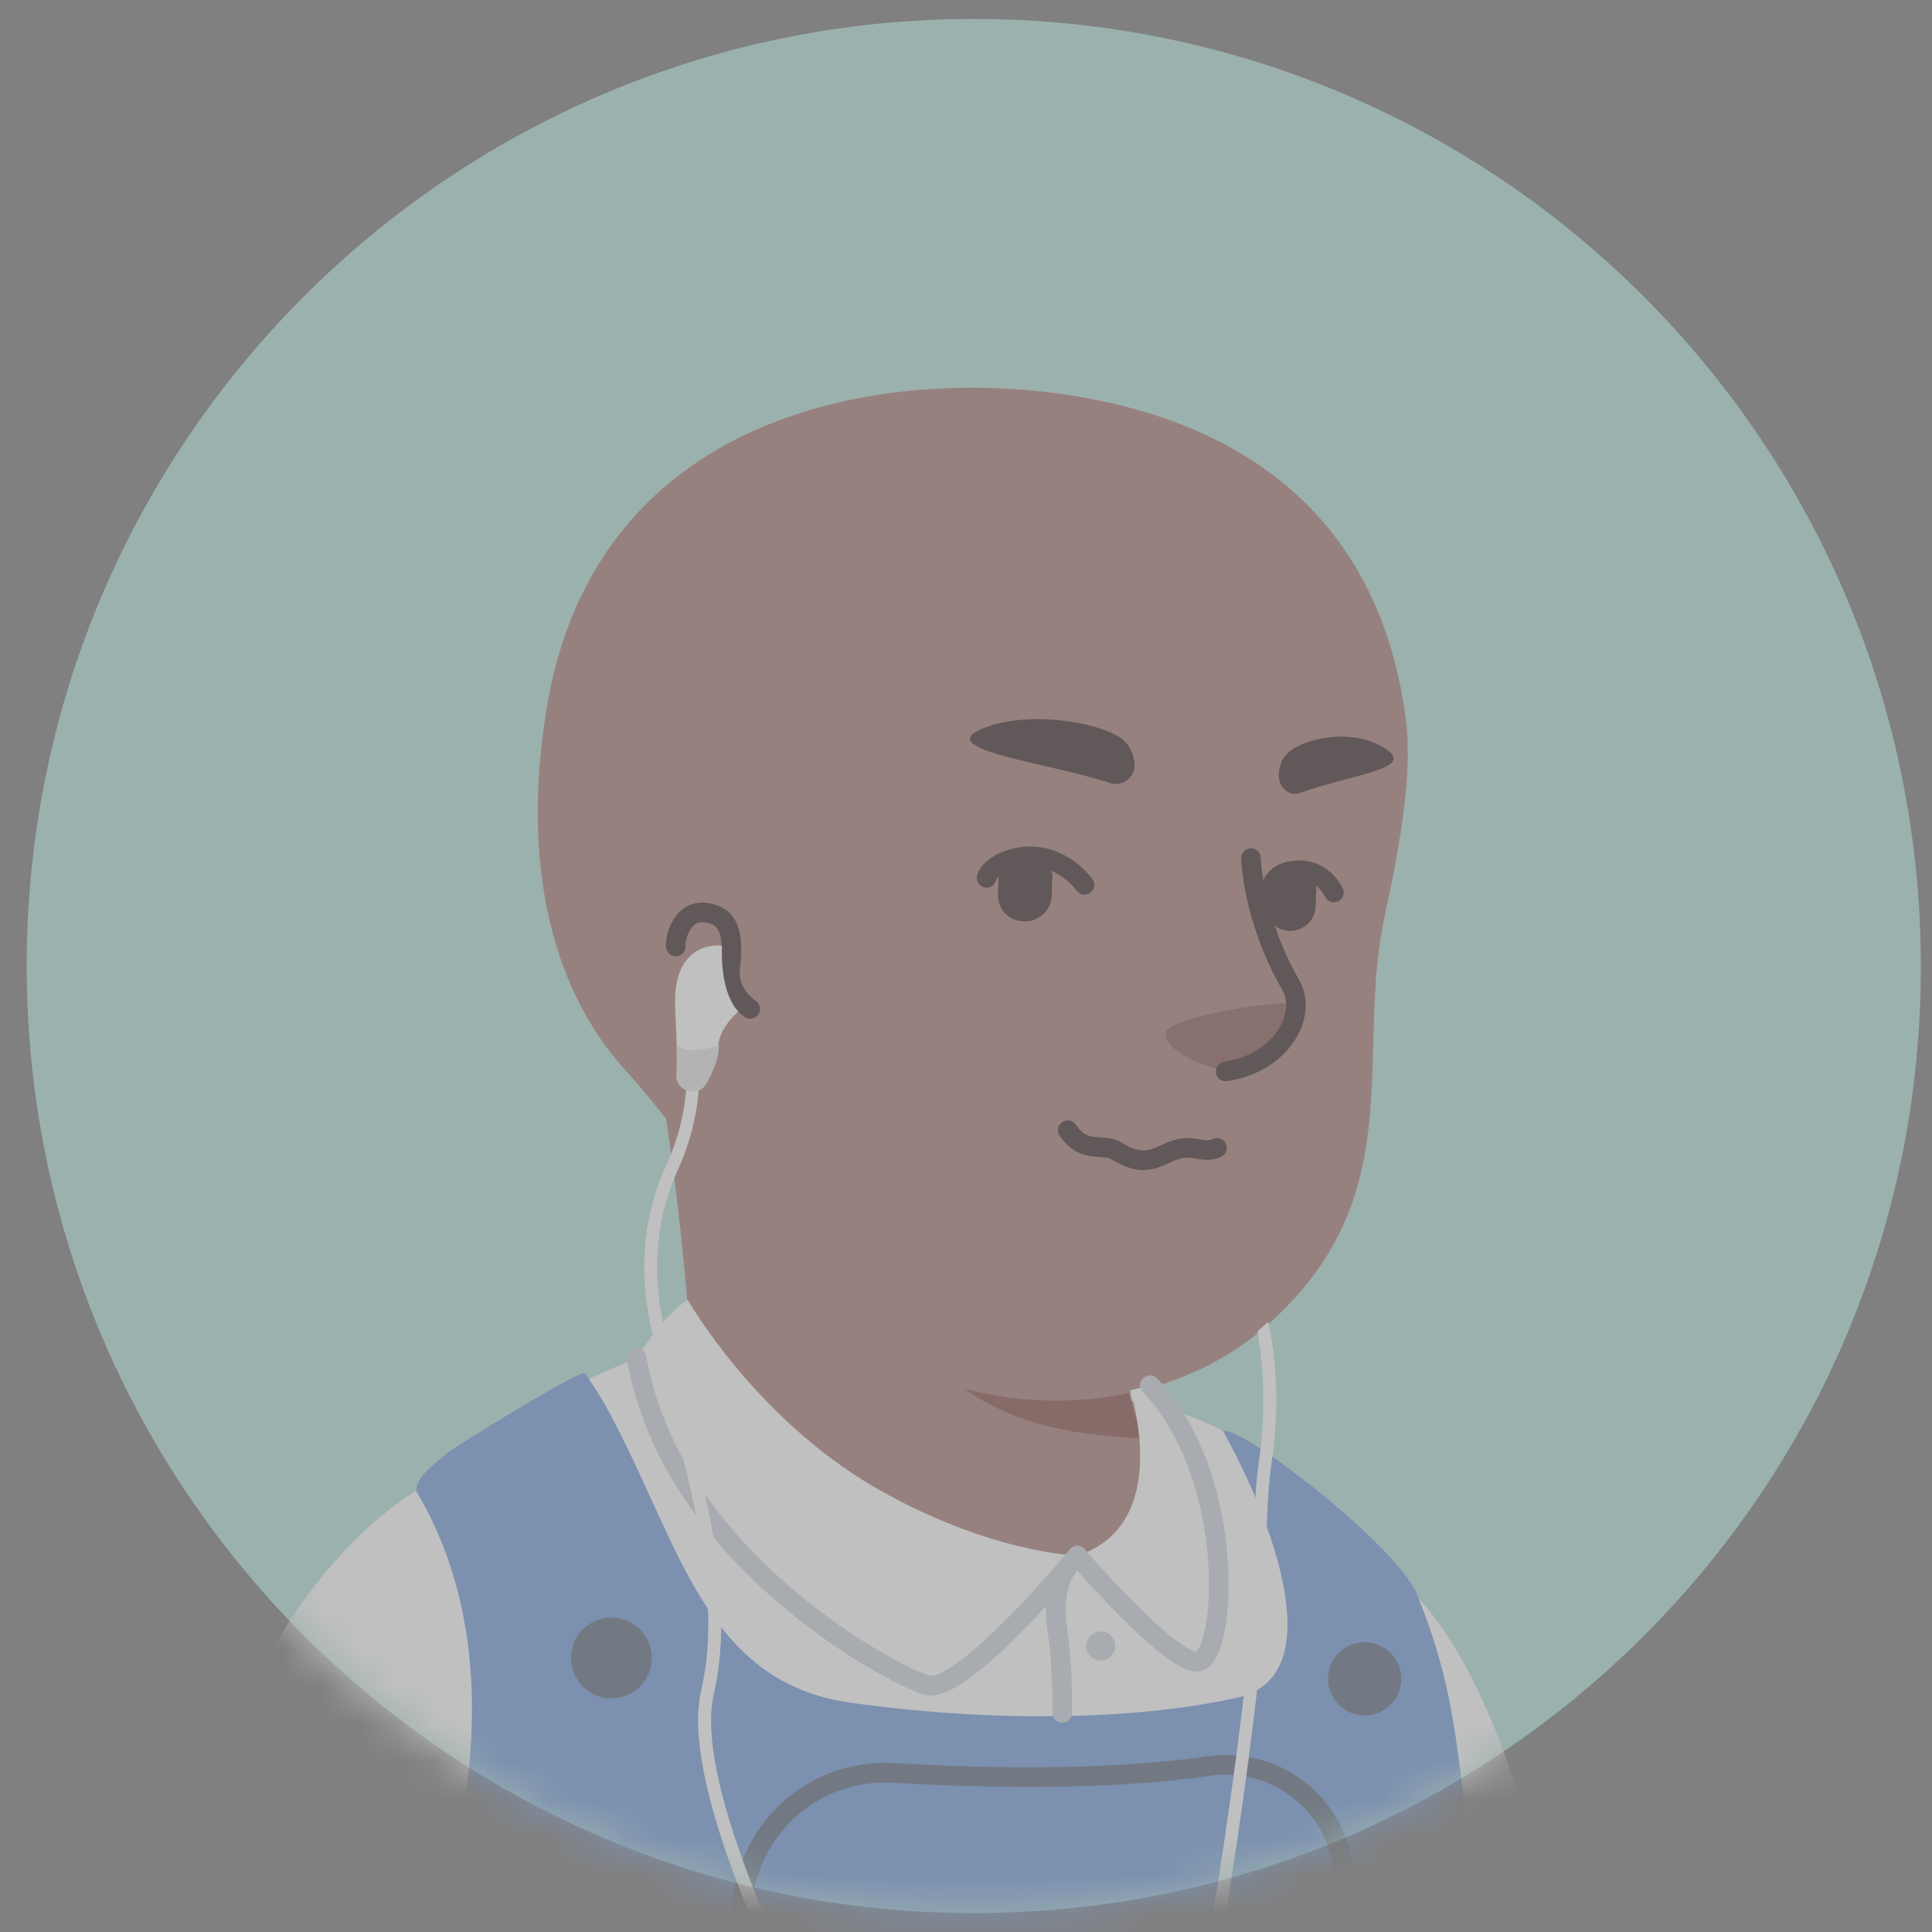 <svg width="51" height="51" viewBox="0 0 51 51" fill="none" xmlns="http://www.w3.org/2000/svg">
<rect x="0" y="0" width="51" height="51" fill="#808080" stroke="none"/>
<g opacity="0.5">
<path d="M25.705 50.5C11.887 50.5 0.705 39.302 0.705 25.5C0.705 11.681 11.903 0.5 25.705 0.5C39.524 0.5 50.705 11.698 50.705 25.5C50.722 39.319 39.524 50.5 25.705 50.5Z" fill="#B5E2DC"/>
<mask id="mask0_17_1882" style="mask-type:alpha" maskUnits="userSpaceOnUse" x="0" y="0" width="51" height="51">
<path d="M25.705 50.5C11.887 50.5 0.705 39.302 0.705 25.5C0.705 11.681 11.903 0.5 25.705 0.5C39.524 0.5 50.705 11.698 50.705 25.5C50.722 39.319 39.524 50.5 25.705 50.5Z" fill="#F7C0B5"/>
</mask>
<g mask="url(#mask0_17_1882)">
<path d="M39.739 46.551C39.622 46.634 39.489 46.718 39.372 46.801C39.239 46.884 39.122 46.968 38.989 47.034C38.872 47.101 38.772 47.167 38.656 47.234C38.639 47.251 38.622 47.251 38.605 47.267C38.222 47.501 37.822 47.718 37.422 47.917C37.306 47.984 37.172 48.051 37.056 48.101C37.056 48.101 37.039 48.117 37.022 48.117C36.889 48.184 36.755 48.251 36.622 48.318C36.355 48.451 36.072 48.568 35.806 48.684C35.672 48.751 35.522 48.801 35.389 48.851C35.255 48.901 35.105 48.968 34.972 49.017C34.839 49.068 34.689 49.134 34.556 49.184C34.556 49.184 34.556 49.184 34.539 49.184C34.406 49.234 34.255 49.284 34.122 49.334C33.822 49.434 33.505 49.534 33.206 49.634C33.105 49.667 32.989 49.701 32.889 49.734C32.572 49.834 32.255 49.917 31.939 49.984C31.822 50.017 31.706 50.034 31.572 50.068C31.272 50.134 30.956 50.201 30.655 50.267C30.589 50.284 30.539 50.284 30.472 50.301C30.372 50.318 30.256 50.334 30.155 50.351C30.006 50.367 29.872 50.401 29.722 50.417C29.655 50.434 29.589 50.434 29.522 50.451C29.439 50.468 29.339 50.484 29.239 50.484C28.972 50.517 28.689 50.551 28.422 50.584C28.339 50.601 28.239 50.601 28.155 50.617H28.139C28.022 50.634 27.905 50.634 27.789 50.651C27.672 50.667 27.555 50.667 27.439 50.667C27.372 50.667 27.289 50.684 27.222 50.684C27.089 50.684 26.972 50.701 26.855 50.701C26.689 50.701 26.539 50.718 26.372 50.718C26.206 50.718 26.055 50.718 25.889 50.718C25.772 50.718 25.655 50.718 25.539 50.718C18.522 50.617 12.189 47.634 7.689 42.901C7.689 42.901 7.689 42.884 7.672 42.884C8.189 41.867 10.105 40.034 12.105 38.517C14.639 36.601 18.222 35.418 18.222 35.418C18.222 35.418 20.572 35.034 29.289 36.851C35.939 38.251 38.772 43.934 39.739 46.551Z" fill="#AD827B"/>
<path d="M31.139 41.468C30.789 43.184 28.522 44.201 24.706 42.667C20.022 40.767 18.222 35.418 18.222 35.418C17.972 31.584 17.389 28.301 17.389 28.301C22.805 27.834 29.206 34.168 29.206 34.168L29.939 37.301C30.006 37.568 30.139 37.801 30.339 37.968C30.689 38.568 31.372 40.367 31.139 41.468Z" fill="#AD827B"/>
<path d="M30.339 37.984C27.155 37.818 24.805 37.351 22.289 32.834C24.422 34.718 26.939 35.434 29.589 35.768L29.939 37.301C30.006 37.584 30.139 37.818 30.339 37.984Z" fill="#8E5650"/>
<path d="M36.922 17.901C37.222 19.301 37.372 20.434 36.556 24.168C35.739 27.901 37.306 31.634 33.372 35.051C30.722 37.351 26.089 37.784 22.389 35.267C21.139 34.417 19.989 33.234 19.055 31.684C18.322 30.468 17.472 29.317 16.522 28.267C15.206 26.834 13.622 23.951 14.405 18.851C15.672 10.551 23.889 9.601 28.739 10.518C33.589 11.434 36.105 14.201 36.922 17.901Z" fill="#AD827B"/>
<path d="M20.972 24.418C20.972 24.418 20.456 21.918 18.022 22.218C15.922 22.484 15.189 27.518 19.956 28.918" fill="#AD827B"/>
<path d="M19.805 26.634C19.805 26.634 19.206 26.251 19.272 25.584C19.372 24.801 19.272 24.318 18.905 24.168C17.989 23.784 17.805 24.851 17.839 24.984" stroke="#423232" stroke-width="0.518" stroke-miterlimit="10" stroke-linecap="round" stroke-linejoin="round"/>
<path d="M32.522 28.251C32.522 28.251 33.156 28.284 33.755 27.567C34.089 27.168 34.372 26.668 34.189 26.517C34.005 26.351 30.989 26.817 30.789 27.218C30.589 27.617 31.756 28.251 32.522 28.251Z" fill="#8E605C"/>
<path d="M33.022 22.651C33.022 22.651 33.056 24.234 34.072 26.001C34.522 26.784 33.839 28.067 32.355 28.284" stroke="#423232" stroke-width="0.518" stroke-miterlimit="10" stroke-linecap="round" stroke-linejoin="round"/>
<path d="M35.622 40.1C35.622 40.1 33.039 37.683 30.489 37.1C30.489 37.1 30.789 41.4 27.756 41.083C22.856 40.566 18.239 35.366 18.239 35.366C18.239 35.366 15.022 36.266 12.422 38.25C12.422 38.25 12.772 43.366 18.622 45.9C24.472 48.433 32.622 47.183 34.556 45.55C36.489 43.916 36.106 40.633 35.622 40.1Z" fill="white"/>
<path d="M10.989 39.35C10.989 39.35 7.756 41.133 5.989 46.216C4.222 51.3 4.272 58.866 4.272 58.866H42.306C42.306 58.866 41.239 46.383 37.472 42.216C37.472 42.216 37.722 45.95 30.339 46.333C22.956 46.716 14.072 44.366 13.856 43C13.656 41.6 10.989 39.35 10.989 39.35Z" fill="white"/>
<path d="M39.022 59.166C28.556 64 11.322 59.633 11.322 59.633C11.322 59.633 10.972 55.383 12.239 47.733C12.289 47.383 12.339 47.033 12.372 46.716C12.739 43.25 11.889 40.866 10.989 39.366C10.989 38.983 11.389 38.716 11.839 38.333C12.022 38.183 15.306 36.15 15.439 36.25C15.672 36.583 15.889 36.916 16.072 37.266C17.939 40.716 18.589 44.416 22.472 44.95C26.306 45.483 30.006 45.4 32.656 44.816C35.206 44.25 33.506 40.016 32.372 37.933C32.322 37.85 32.322 37.816 32.272 37.783C32.656 37.533 37.106 40.95 37.456 42.216C38.189 44.05 38.389 45.416 38.606 47.2C39.322 53.05 39.022 59.166 39.022 59.166Z" fill="#77A0E0"/>
<path d="M16.139 44.833C16.728 44.833 17.206 44.355 17.206 43.766C17.206 43.177 16.728 42.7 16.139 42.7C15.55 42.7 15.072 43.177 15.072 43.766C15.072 44.355 15.55 44.833 16.139 44.833Z" fill="#647184"/>
<path d="M36.022 45.283C36.556 45.283 36.989 44.85 36.989 44.316C36.989 43.782 36.556 43.35 36.022 43.35C35.489 43.35 35.056 43.782 35.056 44.316C35.056 44.85 35.489 45.283 36.022 45.283Z" fill="#647184"/>
<path d="M23.589 46.8C26.122 46.95 29.289 47 31.939 46.616C33.722 46.366 35.339 47.683 35.472 49.466C35.589 51.233 35.639 53.383 35.356 55.266C34.772 59.333 20.222 59.133 19.989 55.55C19.856 53.7 19.739 52.2 19.606 50.966C19.356 48.65 21.256 46.666 23.589 46.8Z" stroke="#647184" stroke-width="0.518" stroke-miterlimit="10"/>
<path d="M28.439 41.066C28.439 41.066 25.389 44.766 24.456 44.483C23.522 44.2 17.722 41.116 16.806 35.85C16.806 35.85 17.522 34.683 18.156 34.316C18.156 34.316 19.906 37.4 23.072 39.25C26.089 41 28.439 41.066 28.439 41.066Z" fill="white"/>
<path d="M28.439 41.066C28.439 41.066 25.389 44.766 24.456 44.483C23.522 44.2 17.722 41.116 16.806 35.85" stroke="#D0D6DD" stroke-width="0.518" stroke-miterlimit="10" stroke-linecap="round" stroke-linejoin="round"/>
<path d="M28.439 41.066C28.439 41.066 30.806 43.833 31.589 43.866C32.372 43.9 32.706 39.033 30.356 36.566C30.356 36.566 29.989 36.666 29.839 36.7C29.822 36.683 31.006 40.233 28.439 41.066Z" fill="white"/>
<path d="M28.439 41.066C28.439 41.066 30.806 43.833 31.589 43.866C32.372 43.9 32.706 39.033 30.356 36.566" stroke="#D0D6DD" stroke-width="0.518" stroke-miterlimit="10" stroke-linecap="round" stroke-linejoin="round"/>
<path d="M28.206 41.333C28.206 41.333 27.739 41.85 27.906 42.983C28.072 44.1 28.039 45.216 28.039 45.216" stroke="#D0D6DD" stroke-width="0.518" stroke-miterlimit="10" stroke-linecap="round" stroke-linejoin="round"/>
<path d="M29.056 43.833C29.267 43.833 29.439 43.661 29.439 43.45C29.439 43.238 29.267 43.066 29.056 43.066C28.844 43.066 28.672 43.238 28.672 43.45C28.672 43.661 28.844 43.833 29.056 43.833Z" fill="#D0D6DD"/>
<path d="M27.011 24.324C26.611 24.308 26.311 23.974 26.344 23.574L26.361 23.108C26.378 22.708 26.711 22.408 27.111 22.441C27.511 22.458 27.811 22.791 27.778 23.191L27.761 23.658C27.744 24.041 27.411 24.341 27.011 24.324Z" fill="#423232"/>
<path d="M34.028 24.574C33.661 24.558 33.378 24.241 33.394 23.874L33.411 23.441C33.428 23.074 33.744 22.791 34.111 22.808C34.478 22.824 34.761 23.141 34.744 23.508L34.728 23.941C34.711 24.308 34.394 24.591 34.028 24.574Z" fill="#423232"/>
<path d="M28.628 23.358C28.628 23.358 28.194 22.741 27.444 22.624C26.828 22.524 26.144 22.824 26.044 23.174" stroke="#423232" stroke-width="0.518" stroke-miterlimit="10" stroke-linecap="round" stroke-linejoin="round"/>
<path d="M33.544 23.508C33.544 23.508 33.544 22.974 34.311 22.974C34.944 22.974 35.211 23.558 35.211 23.558" stroke="#423232" stroke-width="0.518" stroke-miterlimit="10" stroke-linecap="round" stroke-linejoin="round"/>
<path d="M29.311 20.674C29.661 20.791 30.011 20.474 29.944 20.091C29.911 19.891 29.828 19.691 29.661 19.541C29.161 19.091 27.094 18.691 25.844 19.274C24.744 19.808 27.711 20.141 29.311 20.674Z" fill="#423232"/>
<path d="M34.294 20.941C34.011 21.041 33.711 20.741 33.761 20.391C33.778 20.208 33.844 20.024 33.978 19.891C34.378 19.491 35.744 19.174 36.611 19.791C37.361 20.308 35.594 20.458 34.294 20.941Z" fill="#423232"/>
<path d="M32.126 30.302C31.694 30.492 31.486 30.112 30.812 30.441C30.329 30.665 30.069 30.734 29.482 30.389C29.102 30.147 28.635 30.492 28.186 29.836" stroke="#423232" stroke-width="0.518" stroke-miterlimit="10" stroke-linecap="round" stroke-linejoin="round"/>
<path d="M19.058 24.966C19.058 24.966 17.724 24.766 17.824 26.633C17.874 27.583 17.874 28.099 17.858 28.366C17.841 28.549 17.958 28.716 18.124 28.783C18.324 28.866 18.541 28.783 18.641 28.583C18.791 28.316 18.958 27.95 18.958 27.649C18.958 27.149 19.491 26.7 19.491 26.7C19.491 26.7 19.008 26.283 19.058 24.966Z" fill="white"/>
<path d="M23.091 57.099C22.958 56.95 17.724 47.999 18.508 44.633C19.041 42.316 18.341 39.65 17.724 37.3C17.474 36.333 17.241 35.433 17.108 34.633C16.875 33.249 17.041 31.933 17.608 30.716C18.224 29.349 18.125 28.166 18.125 28.149L18.458 28.116C18.458 28.166 18.558 29.416 17.908 30.849C17.375 32 17.224 33.266 17.441 34.583C17.575 35.366 17.808 36.266 18.058 37.233C18.691 39.616 19.391 42.333 18.841 44.733C18.108 47.933 23.325 56.883 23.358 56.916L23.091 57.099Z" fill="white"/>
<path d="M17.875 27.599C17.891 27.966 17.875 28.216 17.875 28.366C17.858 28.549 17.974 28.716 18.141 28.783C18.341 28.866 18.558 28.783 18.658 28.583C18.808 28.316 18.974 27.95 18.974 27.649C18.974 27.633 18.974 27.599 18.974 27.583C18.625 27.716 18.224 27.816 17.875 27.599Z" fill="#E5E5E5"/>
<path d="M33.558 38.683C33.441 39.45 33.424 40.666 33.391 42.083C33.341 44.816 31.724 55.466 30.941 57.15L30.641 57.016C31.391 55.383 33.008 44.783 33.058 42.083C33.091 40.666 33.108 39.433 33.224 38.633C33.474 36.95 33.291 35.683 33.191 35.15C33.241 35.099 33.291 35.066 33.341 35.016C33.391 34.983 33.424 34.933 33.474 34.9C33.574 35.333 33.858 36.716 33.558 38.683Z" fill="white"/>
</g>
</g>
</svg>
